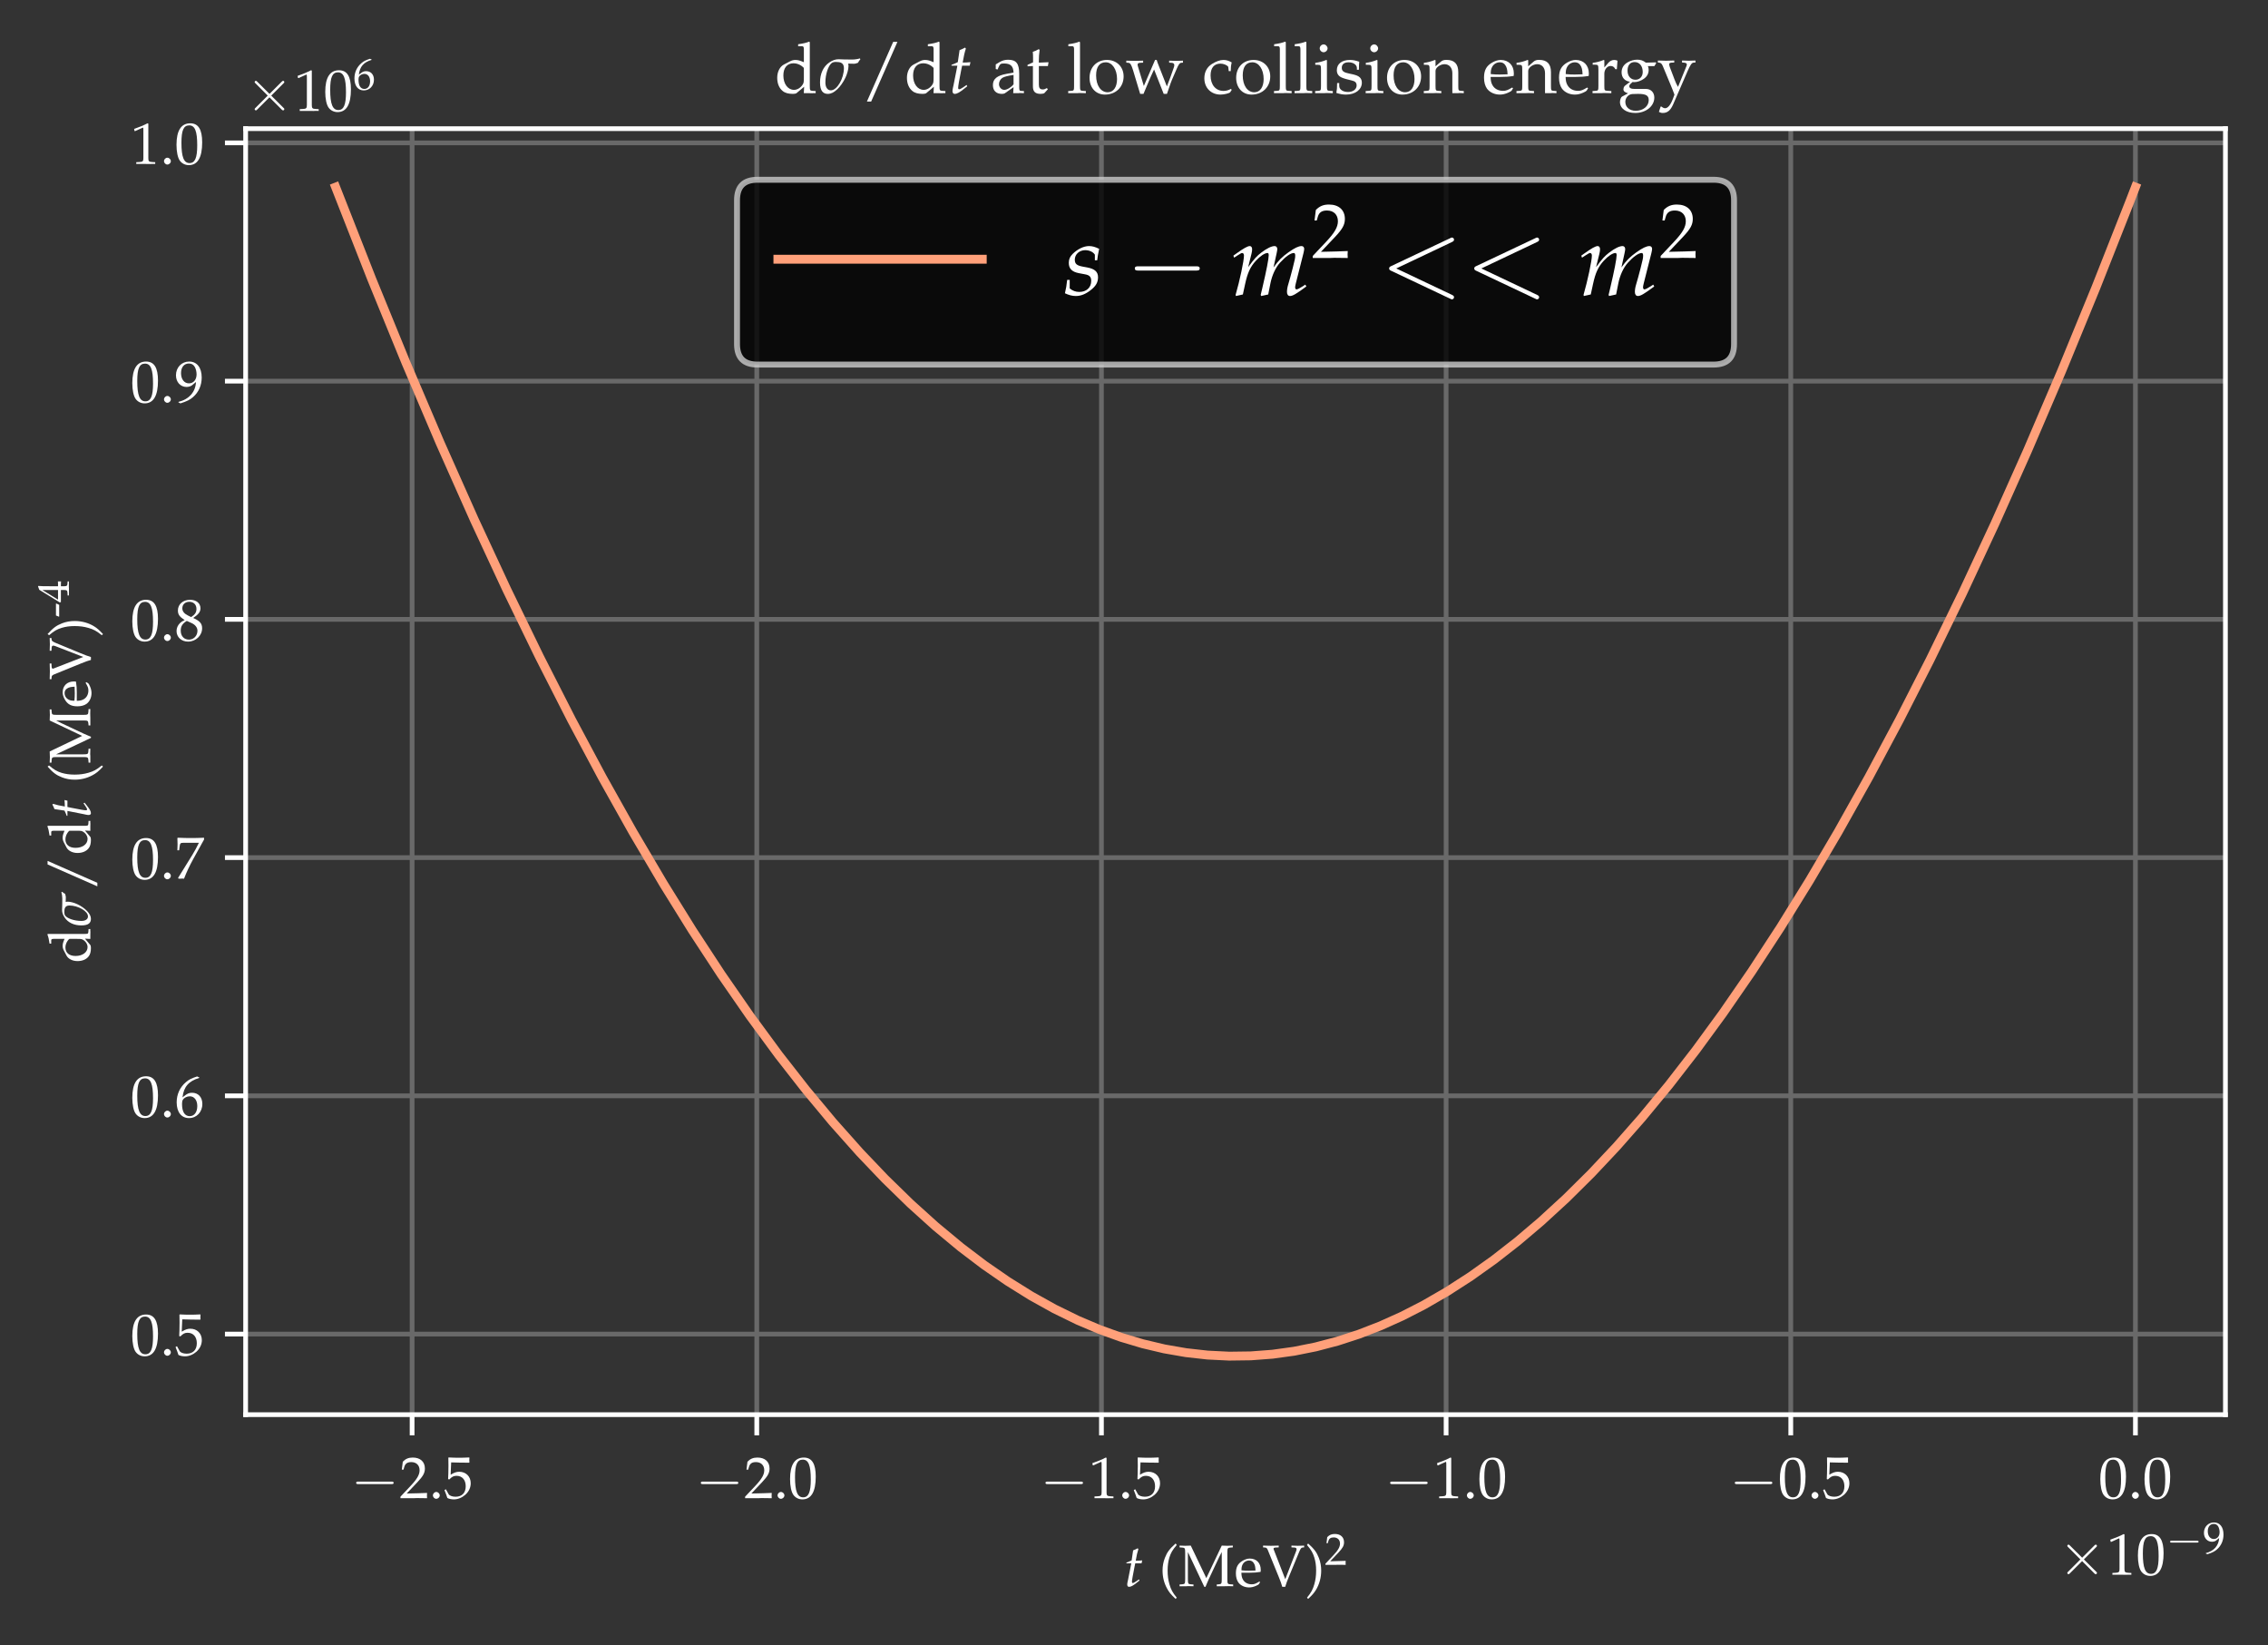 <?xml version="1.0" encoding="utf-8" standalone="no"?>
<!DOCTYPE svg PUBLIC "-//W3C//DTD SVG 1.1//EN"
  "http://www.w3.org/Graphics/SVG/1.1/DTD/svg11.dtd">
<!-- Created with matplotlib (https://matplotlib.org/) -->
<svg height="278.217pt" version="1.1" viewBox="0 0 383.539 278.217" width="383.539pt" xmlns="http://www.w3.org/2000/svg" xmlns:xlink="http://www.w3.org/1999/xlink">
 <rect x="0" y="0" width="383.539" height="278.217" fill="#333333" stroke="none"/>
 <defs>
  <style type="text/css">*{stroke-linecap:butt;stroke-linejoin:round;}</style>
 </defs>
 <g id="figure_1">
  <g id="patch_1">
   <path d="M 0 278.217 
L 383.539 278.217 
L 383.539 0 
L 0 0 
z
" style="fill:none;"/>
  </g>
  <g id="axes_1">
   <g id="patch_2">
    <path d="M 41.539 239.194 
L 376.339 239.194 
L 376.339 21.754 
L 41.539 21.754 
z
" style="fill:none;"/>
   </g>
   <g id="matplotlib.axis_1">
    <g id="xtick_1">
     <g id="line2d_1">
      <path clip-path="url(#p8b09ffa226)" d="M 69.69 239.194 
L 69.69 21.754 
" style="fill:none;stroke:#696969;stroke-linecap:square;stroke-width:0.8;"/>
     </g>
     <g id="line2d_2">
      <defs>
       <path d="M 0 0 
L 0 3.5 
" id="m3a7d10e612" style="stroke:#ffffff;stroke-width:0.8;"/>
      </defs>
      <g>
       <use style="fill:#ffffff;stroke:#ffffff;stroke-width:0.8;" x="69.69" xlink:href="#m3a7d10e612" y="239.194"/>
      </g>
     </g>
     <g id="text_1">
      <!-- $\mathdefault{−2.5}$ -->
      <g style="fill:#ffffff;" transform="translate(59.366 253.322)scale(0.1 -0.1)">
       <defs>
        <path d="M 65.906 23 
C 67.594 23 69.406 23 69.406 25 
C 69.406 27 67.594 27 65.906 27 
L 11.797 27 
C 10.094 27 8.297 27 8.297 25 
C 8.297 23 10.094 23 11.797 23 
z
" id="CMSY10-0"/>
        <path d="M 1.594 2.594 
L 1.594 0 
C 20.297 0 20.297 0 23.906 0 
C 27.5 0.297 27.5 0.297 46.797 0 
C 46.594 2.094 46.594 3.094 46.594 4.484 
C 46.594 5.781 46.594 6.781 46.797 8.969 
C 35.297 8.469 30.703 8.375 12.203 7.969 
L 30.406 27.203 
C 40.094 37.469 43.094 42.953 43.094 50.438 
C 43.094 61.891 35.297 69 22.594 69 
C 15.406 69 10.5 66.984 5.594 61.984 
L 3.906 48.438 
L 6.797 48.438 
L 8.094 53.031 
C 9.703 58.797 13.297 61.297 20 61.297 
C 28.594 61.297 34.094 55.906 34.094 47.438 
C 34.094 39.969 29.906 32.594 18.594 20.625 
z
" id="URW_Palladio_L_Roman-50"/>
        <path d="M 12.406 10.594 
C 9.406 10.594 6.703 7.797 6.703 4.797 
C 6.703 1.797 9.406 -1 12.297 -1 
C 15.5 -1 18.297 1.688 18.297 4.797 
C 18.297 7.797 15.5 10.594 12.406 10.594 
z
" id="URW_Palladio_L_Roman-46"/>
        <path d="M 12.703 60.797 
C 25.594 60.391 31.203 60.297 43.203 60.297 
L 43.703 60.797 
C 43.5 62.594 43.5 63.391 43.5 64.688 
C 43.5 66.094 43.5 66.891 43.703 68.688 
L 43.203 69.188 
C 35.703 68.797 31.203 68.688 25.797 68.688 
C 20.297 68.688 15.906 68.797 8.406 69.188 
L 7.906 68.688 
C 8 62.594 8.094 58.188 8.094 55 
C 8.094 46.5 7.797 36.875 7.5 32.438 
L 9.5 31.844 
C 14.203 36.578 16.906 38 21.797 38 
C 31.406 38 37.406 31.125 37.406 20.234 
C 37.406 9.047 31 2.5 20.094 2.5 
C 14.703 2.5 9.703 4.312 8.297 6.922 
L 3.703 15.203 
L 1.297 13.781 
C 3.594 8.031 4.797 4.812 6.203 0.391 
C 9 -1.109 13 -2 17.297 -2 
C 24 -2 31.094 0.891 36.594 5.719 
C 42.703 11.172 45.906 18.016 45.906 25.484 
C 45.906 36.875 37.797 44.891 26.406 44.891 
C 21.594 44.891 18 43.594 11.797 39.891 
z
" id="URW_Palladio_L_Roman-53"/>
       </defs>
       <use transform="scale(1.038)" xlink:href="#CMSY10-0"/>
       <use transform="translate(81.942 0)scale(0.996)" xlink:href="#URW_Palladio_L_Roman-50"/>
       <use transform="translate(131.755 0)scale(0.996)" xlink:href="#URW_Palladio_L_Roman-46"/>
       <use transform="translate(156.661 0)scale(0.996)" xlink:href="#URW_Palladio_L_Roman-53"/>
      </g>
     </g>
    </g>
    <g id="xtick_2">
     <g id="line2d_3">
      <path clip-path="url(#p8b09ffa226)" d="M 127.976 239.194 
L 127.976 21.754 
" style="fill:none;stroke:#696969;stroke-linecap:square;stroke-width:0.8;"/>
     </g>
     <g id="line2d_4">
      <g>
       <use style="fill:#ffffff;stroke:#ffffff;stroke-width:0.8;" x="127.976" xlink:href="#m3a7d10e612" y="239.194"/>
      </g>
     </g>
     <g id="text_2">
      <!-- $\mathdefault{−2.0}$ -->
      <g style="fill:#ffffff;" transform="translate(117.652 253.322)scale(0.1 -0.1)">
       <defs>
        <path d="M 26.297 69 
C 10.797 69 2.906 56.688 2.906 32.438 
C 2.906 20.719 5 10.609 8.5 5.703 
C 12 0.797 17.594 -2 23.797 -2 
C 38.906 -2 46.5 11 46.5 36.641 
C 46.5 58.578 40 69 26.297 69 
z
M 24.5 65.484 
C 34.203 65.484 38.094 55.672 38.094 31.641 
C 38.094 10.312 34.297 1.5 25.094 1.5 
C 15.406 1.5 11.297 11.609 11.297 36.047 
C 11.297 57.188 15 65.484 24.5 65.484 
z
" id="URW_Palladio_L_Roman-48"/>
       </defs>
       <use transform="scale(1.038)" xlink:href="#CMSY10-0"/>
       <use transform="translate(81.942 0)scale(0.996)" xlink:href="#URW_Palladio_L_Roman-50"/>
       <use transform="translate(131.755 0)scale(0.996)" xlink:href="#URW_Palladio_L_Roman-46"/>
       <use transform="translate(156.661 0)scale(0.996)" xlink:href="#URW_Palladio_L_Roman-48"/>
      </g>
     </g>
    </g>
    <g id="xtick_3">
     <g id="line2d_5">
      <path clip-path="url(#p8b09ffa226)" d="M 186.262 239.194 
L 186.262 21.754 
" style="fill:none;stroke:#696969;stroke-linecap:square;stroke-width:0.8;"/>
     </g>
     <g id="line2d_6">
      <g>
       <use style="fill:#ffffff;stroke:#ffffff;stroke-width:0.8;" x="186.262" xlink:href="#m3a7d10e612" y="239.194"/>
      </g>
     </g>
     <g id="text_3">
      <!-- $\mathdefault{−1.5}$ -->
      <g style="fill:#ffffff;" transform="translate(175.938 253.322)scale(0.1 -0.1)">
       <defs>
        <path d="M 6.703 55.797 
L 7.703 55.797 
L 20.594 61.594 
C 20.703 61.703 20.797 61.703 20.906 61.703 
C 21.5 61.703 21.703 60.797 21.703 58.391 
L 21.703 9.891 
C 21.703 4.688 20.594 3.594 15.203 3.297 
L 9.594 3 
L 9.594 0 
C 25 0 25 0 26.094 0 
C 27.406 0 29.594 0 33 -0.109 
C 34.203 0.094 37.703 0.094 41.797 0 
L 41.797 3 
L 36.594 3.297 
C 31.094 3.578 30.094 4.672 30.094 9.812 
L 30.094 68.484 
L 28.703 69 
C 22.203 65.609 15.094 62.641 6 59.484 
z
" id="URW_Palladio_L_Roman-49"/>
       </defs>
       <use transform="scale(1.038)" xlink:href="#CMSY10-0"/>
       <use transform="translate(81.942 0)scale(0.996)" xlink:href="#URW_Palladio_L_Roman-49"/>
       <use transform="translate(131.755 0)scale(0.996)" xlink:href="#URW_Palladio_L_Roman-46"/>
       <use transform="translate(156.661 0)scale(0.996)" xlink:href="#URW_Palladio_L_Roman-53"/>
      </g>
     </g>
    </g>
    <g id="xtick_4">
     <g id="line2d_7">
      <path clip-path="url(#p8b09ffa226)" d="M 244.548 239.194 
L 244.548 21.754 
" style="fill:none;stroke:#696969;stroke-linecap:square;stroke-width:0.8;"/>
     </g>
     <g id="line2d_8">
      <g>
       <use style="fill:#ffffff;stroke:#ffffff;stroke-width:0.8;" x="244.548" xlink:href="#m3a7d10e612" y="239.194"/>
      </g>
     </g>
     <g id="text_4">
      <!-- $\mathdefault{−1.0}$ -->
      <g style="fill:#ffffff;" transform="translate(234.225 253.322)scale(0.1 -0.1)">
       <use transform="scale(1.038)" xlink:href="#CMSY10-0"/>
       <use transform="translate(81.942 0)scale(0.996)" xlink:href="#URW_Palladio_L_Roman-49"/>
       <use transform="translate(131.755 0)scale(0.996)" xlink:href="#URW_Palladio_L_Roman-46"/>
       <use transform="translate(156.661 0)scale(0.996)" xlink:href="#URW_Palladio_L_Roman-48"/>
      </g>
     </g>
    </g>
    <g id="xtick_5">
     <g id="line2d_9">
      <path clip-path="url(#p8b09ffa226)" d="M 302.835 239.194 
L 302.835 21.754 
" style="fill:none;stroke:#696969;stroke-linecap:square;stroke-width:0.8;"/>
     </g>
     <g id="line2d_10">
      <g>
       <use style="fill:#ffffff;stroke:#ffffff;stroke-width:0.8;" x="302.835" xlink:href="#m3a7d10e612" y="239.194"/>
      </g>
     </g>
     <g id="text_5">
      <!-- $\mathdefault{−0.5}$ -->
      <g style="fill:#ffffff;" transform="translate(292.511 253.322)scale(0.1 -0.1)">
       <use transform="scale(1.038)" xlink:href="#CMSY10-0"/>
       <use transform="translate(81.942 0)scale(0.996)" xlink:href="#URW_Palladio_L_Roman-48"/>
       <use transform="translate(131.755 0)scale(0.996)" xlink:href="#URW_Palladio_L_Roman-46"/>
       <use transform="translate(156.661 0)scale(0.996)" xlink:href="#URW_Palladio_L_Roman-53"/>
      </g>
     </g>
    </g>
    <g id="xtick_6">
     <g id="line2d_11">
      <path clip-path="url(#p8b09ffa226)" d="M 361.121 239.194 
L 361.121 21.754 
" style="fill:none;stroke:#696969;stroke-linecap:square;stroke-width:0.8;"/>
     </g>
     <g id="line2d_12">
      <g>
       <use style="fill:#ffffff;stroke:#ffffff;stroke-width:0.8;" x="361.121" xlink:href="#m3a7d10e612" y="239.194"/>
      </g>
     </g>
     <g id="text_6">
      <!-- $\mathdefault{0.0}$ -->
      <g style="fill:#ffffff;" transform="translate(354.894 253.322)scale(0.1 -0.1)">
       <use transform="scale(0.996)" xlink:href="#URW_Palladio_L_Roman-48"/>
       <use transform="translate(49.813 0)scale(0.996)" xlink:href="#URW_Palladio_L_Roman-46"/>
       <use transform="translate(74.72 0)scale(0.996)" xlink:href="#URW_Palladio_L_Roman-48"/>
      </g>
     </g>
    </g>
    <g id="text_7">
     <!-- $t$ (MeV)\textsuperscript{2} -->
     <g style="fill:#ffffff;" transform="translate(190.068 268.208)scale(0.1 -0.1)">
      <defs>
       <path d="M 12.5 38.891 
L 6.906 10.594 
C 6.797 9.891 6.703 9.688 6.406 8.5 
C 5.797 5.688 5.594 4.188 5.594 3 
C 5.594 0.5 6.703 -1 8.594 -1 
C 12.094 -1 15.594 1 23.406 7.297 
L 24.906 8.5 
L 26.5 9.797 
L 25.5 11.594 
L 21 8.5 
C 18.094 6.5 16.094 5.5 15 5.5 
C 14.094 5.5 13.594 6.297 13.594 7.5 
C 13.594 10.094 15 18.188 17.906 32.688 
L 19.203 38.891 
L 29.906 38.891 
L 31 43.891 
C 27.203 43.5 23.797 43.297 20 43.297 
C 21.594 52.703 22.703 57.594 24.5 63 
L 23.406 64.5 
C 21.406 63.297 18.703 62.094 15.594 60.891 
L 13.094 43.891 
C 8.703 41.797 6.094 40.688 4.297 40.188 
L 4.094 38.891 
z
" id="URW_Palladio_L_Italic-116"/>
       <path d="M 30.094 -19.406 
C 22.906 -10.516 20.297 -5.703 17.703 3.297 
C 15.594 10.5 14.594 18.094 14.594 26.594 
C 14.594 34.891 15.594 42 17.5 48.5 
C 20.094 56.797 22.797 61.5 30.094 70 
L 28.203 72.594 
C 17.797 63.297 13.703 57.797 9.906 48 
C 7.297 41.297 6 34.188 6 26.594 
C 6 15.891 8.5 5.797 13.297 -3.203 
C 16.797 -9.906 20 -13.812 28.203 -21.516 
z
" id="URW_Palladio_L_Roman-40"/>
       <path d="M 73.203 12.297 
C 73.203 4.391 72.797 3.688 68.094 3.297 
L 64.703 3 
L 64.703 0 
C 69.297 -0.109 72.297 0 77.5 0 
C 83.094 0.297 86.703 0.188 92.594 0 
L 92.594 3 
L 87.797 3.297 
C 83.203 3.594 82.703 4.375 82.703 12.219 
L 82.703 56.766 
C 82.703 64.5 83.203 65.391 87.797 65.688 
L 92 65.984 
L 92 69 
C 84.406 68.688 84.406 68.688 82.703 68.688 
C 81.203 68.688 81.203 68.688 73.203 69 
L 47 13.812 
L 20.594 69 
C 12.594 68.688 12.594 68.688 11.094 68.688 
C 9.594 68.688 9.594 68.688 1.594 69 
L 1.594 65.984 
L 6 65.688 
C 10.594 65.391 11.094 64.5 11.094 56.766 
L 11.094 12.219 
C 11.094 4.484 10.594 3.594 6 3.297 
L 1.594 3 
L 1.594 0 
C 11.5 0 11.5 0 13.203 0 
C 14.703 0.297 14.703 0.297 25.203 0 
L 25.203 3 
L 20.797 3.297 
C 16.203 3.594 15.703 4.5 15.703 12.297 
L 15.703 58.094 
L 43.594 -1 
L 45.594 -1 
C 46.297 0.5 46.906 2.094 47.5 3.594 
C 49.094 7.5 50.297 10.297 51 11.688 
L 68.797 49.5 
C 70.203 52.391 71.406 54.703 73.203 58.094 
z
" id="URW_Palladio_L_Roman-77"/>
       <path d="M 43.703 6.984 
L 42.406 7.984 
C 36 4.188 33.703 3.297 29.406 3.297 
C 22.906 3.297 17.5 6.188 14.703 11.094 
C 12.797 14.391 12.094 17.188 11.906 23 
L 26.5 23 
C 33.406 23 37.703 23.297 44.594 24.391 
C 44.703 25.797 44.797 26.688 44.797 27.906 
C 44.797 39.469 37.406 47 26.203 47 
C 22.5 47 18.203 45.688 14.094 43.297 
C 5.906 38.562 2.594 32.328 2.594 21.891 
C 2.594 15.594 4.094 10.188 6.797 6.391 
C 10.797 1.094 17.5 -2 25 -2 
C 28.703 -2 32.406 -1.203 36.5 0.594 
C 39.203 1.688 41.297 3 41.703 3.594 
z
M 35.906 26.688 
C 30.703 26.5 28.297 26.391 24.703 26.391 
C 20.094 26.391 17.5 26.5 12.094 27 
C 12.094 31.719 12.5 33.938 13.797 36.547 
C 15.906 40.984 20.203 43.688 25 43.688 
C 28.297 43.688 30.906 42.391 32.703 39.672 
C 34.906 36.344 35.594 33.438 35.906 26.688 
z
" id="URW_Palladio_L_Roman-101"/>
       <path d="M 27.406 66 
L 27.406 69 
C 16.406 68.688 16.406 68.688 14.094 68.688 
C 11.797 68.688 11.797 68.688 0.797 69 
L 0.797 66 
L 4.406 65.703 
C 6.5 65.5 7.5 64.594 8.797 61.609 
L 27.594 15.469 
C 30.703 7.875 31.906 4.391 33.406 -1 
L 38.406 -1 
C 40.297 5.188 41.5 8.484 44.797 16.469 
L 62.203 58.516 
C 64.5 63.906 65.594 65.391 67.594 65.703 
L 70.594 66 
L 70.594 69 
L 59.797 68.688 
C 58 68.688 55.703 68.797 52.797 68.891 
C 52.297 68.891 50.594 68.891 49 69 
L 49 66 
L 54.203 65.703 
C 56.406 65.594 57.703 64.594 57.703 63.094 
C 57.703 62.109 57.406 60.703 56.797 59.203 
L 38.5 11.969 
L 18.797 62.609 
C 18.703 63 18.594 63.297 18.594 63.703 
C 18.594 64.906 19.797 65.594 21.797 65.703 
z
" id="URW_Palladio_L_Roman-86"/>
       <path d="M 5.094 -21.516 
C 12 -15.016 14.906 -11.703 18 -6.812 
C 24.094 2.891 27.297 14.5 27.297 26.5 
C 27.297 34.188 26 41.297 23.406 48 
C 19.594 57.703 15.5 63.203 5.094 72.594 
L 3.203 70 
C 10.5 61.391 13.203 56.703 15.703 48.5 
C 17.703 42 18.703 34.891 18.703 26.594 
C 18.703 18.094 17.703 10.5 15.594 3.297 
C 13 -5.703 10.406 -10.516 3.203 -19.406 
z
" id="URW_Palladio_L_Roman-41"/>
      </defs>
      <use transform="scale(0.996)" xlink:href="#URW_Palladio_L_Italic-116"/>
      <use transform="translate(59.327 0)scale(0.996)" xlink:href="#URW_Palladio_L_Roman-40"/>
      <use transform="translate(92.502 0)scale(0.996)" xlink:href="#URW_Palladio_L_Roman-77"/>
      <use transform="translate(186.748 0)scale(0.996)" xlink:href="#URW_Palladio_L_Roman-101"/>
      <use transform="translate(234.468 0)scale(0.996)" xlink:href="#URW_Palladio_L_Roman-86"/>
      <use transform="translate(306.398 0)scale(0.996)" xlink:href="#URW_Palladio_L_Roman-41"/>
      <use transform="translate(339.574 36.164)scale(0.757)" xlink:href="#URW_Palladio_L_Roman-50"/>
     </g>
    </g>
    <g id="text_8">
     <!-- $\times\mathdefault{10^{−9}}\mathdefault{}$ -->
     <g style="fill:#ffffff;" transform="translate(348.074 266.26)scale(0.1 -0.1)">
      <defs>
       <path d="M 38.906 27.734 
L 18.906 47.594 
C 17.703 48.797 17.5 49 16.703 49 
C 15.703 49 14.703 48.094 14.703 47 
C 14.703 46.297 14.906 46.094 16 45 
L 36 24.938 
L 16 4.891 
C 14.906 3.797 14.703 3.594 14.703 2.891 
C 14.703 1.797 15.703 0.891 16.703 0.891 
C 17.5 0.891 17.703 1.094 18.906 2.297 
L 38.797 22.156 
L 59.5 1.484 
C 59.703 1.391 60.406 0.891 61 0.891 
C 62.203 0.891 63 1.797 63 2.891 
C 63 3.094 63 3.484 62.703 3.984 
C 62.594 4.188 46.703 19.859 41.703 24.938 
L 60 43.203 
C 60.5 43.797 62 45.094 62.5 45.703 
C 62.594 45.891 63 46.297 63 47 
C 63 48.094 62.203 49 61 49 
C 60.203 49 59.797 48.594 58.703 47.5 
z
" id="CMSY10-2"/>
       <path d="M 9.594 -2 
C 20.703 1.609 25.5 3.938 30.906 8.594 
C 40.594 16.984 45.703 28.594 45.703 41.938 
C 45.703 58.734 37.594 69 24.406 69 
C 11.594 69 2 59.031 2 45.703 
C 2 34.281 9.5 25.891 19.906 25.891 
C 23.297 25.891 27.203 26.984 29 28.484 
L 36 34.281 
C 35.203 17.391 24.297 4.953 6.203 0.5 
L 6.203 -0.312 
z
M 24 65.688 
C 28.5 65.688 31.797 63.797 34 59.828 
C 35.797 56.641 37 51.781 37 47.297 
C 37 38.156 31.703 32 24 32 
C 16 32 10.594 39.047 10.594 49.391 
C 10.594 59.422 15.797 65.688 24 65.688 
z
" id="URW_Palladio_L_Roman-57"/>
      </defs>
      <use transform="scale(1.038)" xlink:href="#CMSY10-2"/>
      <use transform="translate(81.942 0)scale(0.996)" xlink:href="#URW_Palladio_L_Roman-49"/>
      <use transform="translate(131.755 0)scale(0.996)" xlink:href="#URW_Palladio_L_Roman-48"/>
      <use transform="translate(182.515 36.164)scale(0.789)" xlink:href="#CMSY10-0"/>
      <use transform="translate(244.79 36.164)scale(0.757)" xlink:href="#URW_Palladio_L_Roman-57"/>
     </g>
    </g>
   </g>
   <g id="matplotlib.axis_2">
    <g id="ytick_1">
     <g id="line2d_13">
      <path clip-path="url(#p8b09ffa226)" d="M 41.539 225.571 
L 376.339 225.571 
" style="fill:none;stroke:#696969;stroke-linecap:square;stroke-width:0.8;"/>
     </g>
     <g id="line2d_14">
      <defs>
       <path d="M 0 0 
L -3.5 0 
" id="m0ca535afe4" style="stroke:#ffffff;stroke-width:0.8;"/>
      </defs>
      <g>
       <use style="fill:#ffffff;stroke:#ffffff;stroke-width:0.8;" x="41.539" xlink:href="#m0ca535afe4" y="225.571"/>
      </g>
     </g>
     <g id="text_9">
      <!-- $\mathdefault{0.5}$ -->
      <g style="fill:#ffffff;" transform="translate(22.086 229.135)scale(0.1 -0.1)">
       <use transform="scale(0.996)" xlink:href="#URW_Palladio_L_Roman-48"/>
       <use transform="translate(49.813 0)scale(0.996)" xlink:href="#URW_Palladio_L_Roman-46"/>
       <use transform="translate(74.72 0)scale(0.996)" xlink:href="#URW_Palladio_L_Roman-53"/>
      </g>
     </g>
    </g>
    <g id="ytick_2">
     <g id="line2d_15">
      <path clip-path="url(#p8b09ffa226)" d="M 41.539 185.288 
L 376.339 185.288 
" style="fill:none;stroke:#696969;stroke-linecap:square;stroke-width:0.8;"/>
     </g>
     <g id="line2d_16">
      <g>
       <use style="fill:#ffffff;stroke:#ffffff;stroke-width:0.8;" x="41.539" xlink:href="#m0ca535afe4" y="185.288"/>
      </g>
     </g>
     <g id="text_10">
      <!-- $\mathdefault{0.6}$ -->
      <g style="fill:#ffffff;" transform="translate(22.086 188.852)scale(0.1 -0.1)">
       <defs>
        <path d="M 41.594 66.984 
L 37.906 68.688 
C 28.297 65.516 24.203 63.531 19.094 59.188 
C 8.797 50.578 3.203 38.484 3.203 24.766 
C 3.203 8.219 11.203 -2 24.094 -2 
C 37.094 -2 46.797 8.312 46.797 21.953 
C 46.797 33.484 39.906 41 29.297 41 
C 24.297 41 21.297 39.688 15.406 34.984 
C 14.297 34.094 14.203 33.984 13.094 33.188 
C 15.203 51.172 23.594 60.859 41.594 66.203 
z
M 25.5 34.984 
C 33.094 34.984 38.203 28.375 38.203 18.438 
C 38.203 8.016 33.094 1.297 25.406 1.297 
C 16.906 1.297 12.297 8.609 12.297 22.047 
C 12.297 25.562 12.703 27.469 13.797 29.172 
C 16 32.578 20.703 34.984 25.5 34.984 
z
" id="URW_Palladio_L_Roman-54"/>
       </defs>
       <use transform="scale(0.996)" xlink:href="#URW_Palladio_L_Roman-48"/>
       <use transform="translate(49.813 0)scale(0.996)" xlink:href="#URW_Palladio_L_Roman-46"/>
       <use transform="translate(74.72 0)scale(0.996)" xlink:href="#URW_Palladio_L_Roman-54"/>
      </g>
     </g>
    </g>
    <g id="ytick_3">
     <g id="line2d_17">
      <path clip-path="url(#p8b09ffa226)" d="M 41.539 145.006 
L 376.339 145.006 
" style="fill:none;stroke:#696969;stroke-linecap:square;stroke-width:0.8;"/>
     </g>
     <g id="line2d_18">
      <g>
       <use style="fill:#ffffff;stroke:#ffffff;stroke-width:0.8;" x="41.539" xlink:href="#m0ca535afe4" y="145.006"/>
      </g>
     </g>
     <g id="text_11">
      <!-- $\mathdefault{0.7}$ -->
      <g style="fill:#ffffff;" transform="translate(22.086 148.57)scale(0.1 -0.1)">
       <defs>
        <path d="M 5.594 1.297 
L 6.5 0 
C 10.406 0 10.406 0 11.094 0 
C 11.797 0.297 11.797 0.297 15.703 0 
C 19.906 10.938 24.797 21.391 31.406 33.453 
L 49.703 66.484 
L 49.703 69.5 
C 38.906 69.094 35.406 69 27.297 69 
C 20 69 15.094 69.094 5.406 69.5 
L 4.406 69 
C 4.703 59.484 4.703 59.484 4.703 58.484 
C 4.703 57.375 4.703 57.375 4.406 48.234 
L 7.406 48.234 
L 8.094 53.859 
C 8.906 60.094 9.594 60.891 14.203 60.891 
L 40.906 60.891 
C 36.906 52.656 33.797 46.812 30 40.688 
z
" id="URW_Palladio_L_Roman-55"/>
       </defs>
       <use transform="scale(0.996)" xlink:href="#URW_Palladio_L_Roman-48"/>
       <use transform="translate(49.813 0)scale(0.996)" xlink:href="#URW_Palladio_L_Roman-46"/>
       <use transform="translate(74.72 0)scale(0.996)" xlink:href="#URW_Palladio_L_Roman-55"/>
      </g>
     </g>
    </g>
    <g id="ytick_4">
     <g id="line2d_19">
      <path clip-path="url(#p8b09ffa226)" d="M 41.539 104.723 
L 376.339 104.723 
" style="fill:none;stroke:#696969;stroke-linecap:square;stroke-width:0.8;"/>
     </g>
     <g id="line2d_20">
      <g>
       <use style="fill:#ffffff;stroke:#ffffff;stroke-width:0.8;" x="41.539" xlink:href="#m0ca535afe4" y="104.723"/>
      </g>
     </g>
     <g id="text_12">
      <!-- $\mathdefault{0.8}$ -->
      <g style="fill:#ffffff;" transform="translate(22.086 108.287)scale(0.1 -0.1)">
       <defs>
        <path d="M 16.797 34.547 
C 12.703 32.641 11 31.547 8.797 29.438 
C 5 25.625 3 21.125 3 15.922 
C 3 5.594 11.297 -2 22.594 -2 
C 35.594 -2 46.406 8.203 46.406 20.625 
C 46.406 28.641 42.703 32.938 31.297 38.156 
C 40.406 44.359 43.594 48.562 43.594 54.578 
C 43.594 63.188 36.5 69 25.906 69 
C 14 69 5.297 61.391 5.297 50.875 
C 5.297 44.062 8 40.25 16.797 34.547 
z
M 28.406 29.531 
C 34.703 26.734 38.5 21.828 38.5 16.422 
C 38.5 8 32.203 1.391 24.094 1.391 
C 15.594 1.391 10.094 7.406 10.094 16.719 
C 10.094 24.031 13 28.641 20.406 33.141 
z
M 22.297 42.359 
C 16 45.469 12.797 49.469 12.797 54.469 
C 12.797 61.094 17.594 65.594 24.703 65.594 
C 32 65.594 36.797 60.781 36.797 53.469 
C 36.797 47.766 34.297 43.859 27.797 39.656 
z
" id="URW_Palladio_L_Roman-56"/>
       </defs>
       <use transform="scale(0.996)" xlink:href="#URW_Palladio_L_Roman-48"/>
       <use transform="translate(49.813 0)scale(0.996)" xlink:href="#URW_Palladio_L_Roman-46"/>
       <use transform="translate(74.72 0)scale(0.996)" xlink:href="#URW_Palladio_L_Roman-56"/>
      </g>
     </g>
    </g>
    <g id="ytick_5">
     <g id="line2d_21">
      <path clip-path="url(#p8b09ffa226)" d="M 41.539 64.441 
L 376.339 64.441 
" style="fill:none;stroke:#696969;stroke-linecap:square;stroke-width:0.8;"/>
     </g>
     <g id="line2d_22">
      <g>
       <use style="fill:#ffffff;stroke:#ffffff;stroke-width:0.8;" x="41.539" xlink:href="#m0ca535afe4" y="64.441"/>
      </g>
     </g>
     <g id="text_13">
      <!-- $\mathdefault{0.9}$ -->
      <g style="fill:#ffffff;" transform="translate(22.086 68.005)scale(0.1 -0.1)">
       <use transform="scale(0.996)" xlink:href="#URW_Palladio_L_Roman-48"/>
       <use transform="translate(49.813 0)scale(0.996)" xlink:href="#URW_Palladio_L_Roman-46"/>
       <use transform="translate(74.72 0)scale(0.996)" xlink:href="#URW_Palladio_L_Roman-57"/>
      </g>
     </g>
    </g>
    <g id="ytick_6">
     <g id="line2d_23">
      <path clip-path="url(#p8b09ffa226)" d="M 41.539 24.158 
L 376.339 24.158 
" style="fill:none;stroke:#696969;stroke-linecap:square;stroke-width:0.8;"/>
     </g>
     <g id="line2d_24">
      <g>
       <use style="fill:#ffffff;stroke:#ffffff;stroke-width:0.8;" x="41.539" xlink:href="#m0ca535afe4" y="24.158"/>
      </g>
     </g>
     <g id="text_14">
      <!-- $\mathdefault{1.0}$ -->
      <g style="fill:#ffffff;" transform="translate(22.086 27.722)scale(0.1 -0.1)">
       <use transform="scale(0.996)" xlink:href="#URW_Palladio_L_Roman-49"/>
       <use transform="translate(49.813 0)scale(0.996)" xlink:href="#URW_Palladio_L_Roman-46"/>
       <use transform="translate(74.72 0)scale(0.996)" xlink:href="#URW_Palladio_L_Roman-48"/>
      </g>
     </g>
    </g>
    <g id="text_15">
     <!-- $\mathrm{d}\sigma/\mathrm{d}t$ (MeV)\textsuperscript{-4} -->
     <g style="fill:#ffffff;" transform="translate(15.276 162.853)rotate(-90)scale(0.1 -0.1)">
      <defs>
       <path d="M 41.203 43.797 
C 35.594 46.188 32.797 47 29.297 47 
C 26.594 47 24.203 46.391 21.703 45.094 
L 12.906 40.5 
C 7.203 37.5 3.5 30.219 3.5 21.75 
C 3.5 13.766 6.203 7.188 11.094 3.188 
C 14.5 0.297 19.203 -1 25.703 -1 
C 27.703 -1 30 -0.609 30.5 -0.203 
L 41.594 9.078 
L 41.094 0 
C 46 -0.109 47.594 0 48.797 0 
C 49.594 0 51 0 53.094 -0.109 
C 53.797 0.094 55.797 0.094 57.906 0 
L 57.906 3 
L 53.297 3.297 
C 49.906 3.5 49.594 4.188 49.594 10.5 
L 49.594 72.094 
L 48.703 72.891 
C 44.297 71.203 41 70.391 33.094 69.203 
L 33.094 66.391 
L 38.703 66.391 
C 40.5 66.391 41.203 65.297 41.203 62.297 
z
M 41.203 22.25 
C 41.203 15.766 41 14.766 39.703 12.469 
C 36.906 7.781 32 4.688 27.297 4.688 
C 18.5 4.688 12.203 13.172 12.203 25.031 
C 12.203 35.906 17.594 42.297 26.594 42.297 
C 30.406 42.297 34.406 41 37.906 38.594 
C 40 37.203 41.203 35.906 41.203 35.109 
z
" id="URW_Palladio_L_Roman-100"/>
       <path d="M 58.094 49.188 
C 55.406 48.297 50.797 47.594 47.5 47.594 
C 44.594 47.594 39.594 47.594 36.906 47.688 
C 33.797 47.797 30.297 48 27.906 48 
C 23.5 48 19.297 46.484 14.906 43.5 
C 6.406 37.734 1.703 27.609 1.703 15.203 
C 1.703 2.797 6.297 -1 12.797 -1 
C 17.203 -1 21.297 1 26.094 5.484 
C 30.406 9.547 34.797 15.797 37.703 22.062 
C 40.203 27.312 42 34.062 42 38.234 
C 42 39.531 41.797 40.719 41.5 41.812 
C 44.797 41.609 47.594 41.609 49.797 41.609 
C 51.594 41.609 53.797 42.406 55.406 43 
C 56.5 45.094 56.906 45.594 58.797 48 
z
M 24 44.188 
C 30.094 44.188 35.5 43.203 35.5 35.453 
C 35.5 20.672 25.797 4 17 4 
C 12.094 4 9.297 8.562 9.297 15.109 
C 9.297 26.922 13.297 38.641 18.094 42.5 
C 19.406 43.594 21.594 44.188 24 44.188 
z
" id="Pazo_Math_Italic-115"/>
       <path d="M 51.906 72.594 
L 45.906 72.594 
L 8.703 -11.906 
L 14.703 -11.906 
z
" id="URW_Palladio_L_Roman-47"/>
       <path d="M 28.203 21.797 
L 31.203 28.484 
L 30.703 29 
L 4.406 29 
L 1.703 22.297 
L 2.203 21.797 
z
" id="URW_Palladio_L_Roman-45"/>
       <path d="M 28 18 
L 28 10.688 
C 28 4.844 26.906 3.484 22 3.281 
L 15.797 3 
L 15.797 0 
C 29.094 0 29.094 0 31.5 0 
C 33.906 0.297 33.906 0.297 47.203 0 
L 47.203 3 
L 42.406 3.281 
C 37.5 3.578 36.406 4.844 36.406 10.688 
L 36.406 18 
C 42.297 18 44.406 17.891 47.203 17.609 
L 47.203 24.688 
C 42.5 24.297 40.594 24.297 39.094 24.391 
L 38.797 24.391 
L 36.406 24.391 
L 36.406 38.203 
C 36.406 55.875 36.594 64.406 37.094 68.484 
L 35.906 69 
L 28.5 66.297 
L 0.203 20.297 
L 1.297 18 
z
M 28 24.391 
L 6.5 24.391 
L 28 59.344 
z
" id="URW_Palladio_L_Roman-52"/>
      </defs>
      <use transform="scale(0.996)" xlink:href="#URW_Palladio_L_Roman-100"/>
      <use transform="translate(62.117 0)scale(0.996)" xlink:href="#Pazo_Math_Italic-115"/>
      <use transform="translate(121.195 0)scale(0.996)" xlink:href="#URW_Palladio_L_Roman-47"/>
      <use transform="translate(182.814 0)scale(0.996)" xlink:href="#URW_Palladio_L_Roman-100"/>
      <use transform="translate(244.931 0)scale(0.996)" xlink:href="#URW_Palladio_L_Italic-116"/>
      <use transform="translate(304.258 0)scale(0.996)" xlink:href="#URW_Palladio_L_Roman-40"/>
      <use transform="translate(337.433 0)scale(0.996)" xlink:href="#URW_Palladio_L_Roman-77"/>
      <use transform="translate(431.679 0)scale(0.996)" xlink:href="#URW_Palladio_L_Roman-101"/>
      <use transform="translate(479.399 0)scale(0.996)" xlink:href="#URW_Palladio_L_Roman-86"/>
      <use transform="translate(551.329 0)scale(0.996)" xlink:href="#URW_Palladio_L_Roman-41"/>
      <use transform="translate(584.505 36.164)scale(0.757)" xlink:href="#URW_Palladio_L_Roman-45"/>
      <use transform="translate(609.718 36.164)scale(0.757)" xlink:href="#URW_Palladio_L_Roman-52"/>
     </g>
    </g>
    <g id="text_16">
     <!-- $\times\mathdefault{10^{6}}\mathdefault{}$ -->
     <g style="fill:#ffffff;" transform="translate(41.539 18.754)scale(0.1 -0.1)">
      <use transform="scale(1.038)" xlink:href="#CMSY10-2"/>
      <use transform="translate(81.942 0)scale(0.996)" xlink:href="#URW_Palladio_L_Roman-49"/>
      <use transform="translate(131.755 0)scale(0.996)" xlink:href="#URW_Palladio_L_Roman-48"/>
      <use transform="translate(181.568 36.164)scale(0.757)" xlink:href="#URW_Palladio_L_Roman-54"/>
     </g>
    </g>
   </g>
   <g id="line2d_25">
    <path clip-path="url(#p8b09ffa226)" d="M 56.757 31.638 
L 62.851 47.152 
L 68.639 61.303 
L 74.428 74.882 
L 80.217 87.889 
L 85.701 99.684 
L 91.185 110.965 
L 96.669 121.732 
L 101.848 131.43 
L 107.028 140.67 
L 112.207 149.452 
L 117.082 157.298 
L 121.956 164.739 
L 126.831 171.775 
L 131.706 178.404 
L 136.276 184.251 
L 140.846 189.742 
L 145.416 194.875 
L 149.681 199.345 
L 153.947 203.504 
L 158.212 207.353 
L 162.477 210.891 
L 166.438 213.898 
L 170.399 216.637 
L 174.359 219.108 
L 178.32 221.312 
L 182.281 223.248 
L 185.937 224.797 
L 189.593 226.118 
L 193.249 227.211 
L 196.905 228.076 
L 200.561 228.712 
L 204.217 229.121 
L 207.873 229.301 
L 211.529 229.253 
L 215.185 228.977 
L 218.841 228.472 
L 222.497 227.74 
L 226.153 226.779 
L 229.809 225.59 
L 233.465 224.173 
L 237.121 222.528 
L 240.777 220.655 
L 244.738 218.368 
L 248.698 215.813 
L 252.659 212.99 
L 256.62 209.9 
L 260.58 206.542 
L 264.846 202.626 
L 269.111 198.4 
L 273.377 193.863 
L 277.642 189.016 
L 282.212 183.478 
L 286.782 177.583 
L 291.352 171.332 
L 296.227 164.271 
L 301.101 156.805 
L 305.976 148.933 
L 310.851 140.655 
L 316.03 131.416 
L 321.209 121.719 
L 326.389 111.564 
L 331.873 100.313 
L 337.357 88.548 
L 342.841 76.27 
L 348.63 62.754 
L 354.418 48.665 
L 360.207 34.005 
L 361.121 31.638 
L 361.121 31.638 
" style="fill:none;stroke:#ffa07a;stroke-linecap:square;stroke-width:1.5;"/>
   </g>
   <g id="patch_3">
    <path d="M 41.539 239.194 
L 41.539 21.754 
" style="fill:none;stroke:#ffffff;stroke-linecap:square;stroke-linejoin:miter;stroke-width:0.8;"/>
   </g>
   <g id="patch_4">
    <path d="M 376.339 239.194 
L 376.339 21.754 
" style="fill:none;stroke:#ffffff;stroke-linecap:square;stroke-linejoin:miter;stroke-width:0.8;"/>
   </g>
   <g id="patch_5">
    <path d="M 41.539 239.194 
L 376.339 239.194 
" style="fill:none;stroke:#ffffff;stroke-linecap:square;stroke-linejoin:miter;stroke-width:0.8;"/>
   </g>
   <g id="patch_6">
    <path d="M 41.539 21.754 
L 376.339 21.754 
" style="fill:none;stroke:#ffffff;stroke-linecap:square;stroke-linejoin:miter;stroke-width:0.8;"/>
   </g>
   <g id="text_17">
    <!-- $\mathrm{d}\sigma/\mathrm{d}t$ at low collision energy -->
    <g style="fill:#ffffff;" transform="translate(131.016 15.754)scale(0.12 -0.12)">
     <defs>
      <path d="M 32.406 8.5 
L 31.906 0 
C 38.406 0 38.406 0 39.703 0 
C 40.203 0.297 42.703 0.188 47.094 0 
L 47.094 3 
L 43.203 3.188 
C 40.797 3.297 40.406 4.094 40.406 9 
L 40.406 27.359 
C 40.406 42 36.203 47.297 24.594 47.297 
C 20.297 47.297 16.297 46.188 12.5 43.891 
L 7.203 40.688 
L 7.203 34.172 
L 9.797 33.469 
L 11.094 36.578 
C 13.203 41.281 14.203 42 18.797 42 
C 28.203 42 32.094 38.281 32.406 29.156 
L 22.5 27.359 
C 8.906 24.844 3.203 20.141 3.203 11.406 
C 3.203 3.5 7.906 -1 15.797 -1 
C 17.594 -1 19.297 -0.703 20 -0.203 
z
M 32.406 12.594 
C 29.5 8.5 23.203 4.688 19.297 4.688 
C 15.297 4.688 11.797 8.391 11.797 12.688 
C 11.797 16.391 13.797 19.891 16.797 21.797 
C 19.297 23.297 24.797 24.688 32.406 25.797 
z
" id="URW_Palladio_L_Roman-97"/>
      <path d="M 9.797 38.391 
L 9.797 9.594 
C 9.797 2.188 13.094 -1 20.797 -1 
C 23.094 -1 25.5 -0.5 26.094 0.188 
L 30.906 5.5 
L 29.594 7.188 
C 27.094 5.797 25.594 5.297 23.703 5.297 
C 19.797 5.297 18.203 7.297 18.203 12.188 
L 18.203 38.391 
L 31 38.391 
L 31.906 43.797 
L 18.203 43.188 
L 18.203 47 
C 18.203 51.203 18.5 54.797 19.297 61.203 
L 18.094 62.297 
C 15.703 60.797 12.703 59.5 9.594 58.5 
C 9.906 55.5 10 53.594 10 50.594 
L 10 43.594 
L 2.203 40.094 
L 2.203 38 
z
" id="URW_Palladio_L_Roman-116"/>
      <path d="M 2.297 66.391 
L 7.906 66.391 
C 9.703 66.391 10.406 65.297 10.406 62.297 
L 10.406 10.5 
C 10.406 4.188 10.094 3.5 6.703 3.297 
L 2.094 3 
L 2.094 0 
C 12.094 0 12.094 0 14.594 0 
C 17.094 0.297 17.094 0.297 27.094 0 
L 27.094 3 
L 22.5 3.297 
C 19.094 3.5 18.797 4.188 18.797 10.5 
L 18.797 72.094 
L 17.906 72.891 
C 13.5 71.203 10.203 70.391 2.297 69.203 
z
" id="URW_Palladio_L_Roman-108"/>
      <path d="M 27.906 47 
C 13.297 47 3.203 36.672 3.203 21.734 
C 3.203 7.609 12.094 -2 25 -2 
C 40.406 -2 51.406 8.703 51.406 23.75 
C 51.406 37.281 41.594 47 27.906 47 
z
M 26.094 43.688 
C 35.297 43.688 42.094 33.672 42.094 20.031 
C 42.094 8.516 37 1.297 28.906 1.297 
C 19.094 1.297 12.5 10.922 12.5 25.141 
C 12.5 37.172 17.297 43.688 26.094 43.688 
z
" id="URW_Palladio_L_Roman-111"/>
      <path d="M 41.297 47 
C 33.094 27.734 31.594 24.312 25.406 10.172 
L 17 38.031 
C 16.703 38.938 16.594 39.75 16.594 40.547 
C 16.594 42.062 17.906 42.875 20.406 42.969 
L 24.406 43.172 
L 24.406 45.984 
C 14.5 45.688 14.5 45.688 12.5 45.688 
C 10.5 45.688 10.5 45.688 0.594 45.984 
L 0.594 43.172 
L 3.406 42.969 
C 6.203 42.781 7.5 40.75 10 32.891 
L 20.203 -1 
L 24.906 -1 
L 34.703 22.188 
C 35.203 23.391 36.297 25.812 37.906 29.25 
L 39.906 33.484 
L 53.5 -1 
L 58.094 -1 
C 58.797 1.094 59.594 3.422 60.406 5.641 
C 62.406 11.594 64.594 17.844 65 18.453 
L 71.797 34.203 
C 74.797 40.953 76 42.672 78.203 42.969 
L 80.797 43.172 
L 80.797 45.984 
C 72.594 45.688 72.594 45.688 71 45.688 
C 69.406 45.688 69.406 45.688 61.203 45.984 
L 61.203 43.172 
L 64.594 42.969 
C 67.094 42.875 68.5 41.656 68.5 39.844 
C 68.5 38.734 68.297 37.531 67.797 36.219 
L 62.797 22.078 
C 62 19.859 61.203 17.844 58 9.578 
L 46.5 38.844 
C 45.094 42.266 44.406 44.281 43.594 47 
z
" id="URW_Palladio_L_Roman-119"/>
      <path d="M 39.906 31.172 
C 39.906 35.781 40.406 39.891 41.297 43.484 
C 37.297 45.891 33.797 47 29.703 47 
C 24.906 47 19.297 45.094 13.297 41.297 
C 6.297 36.875 2.594 29.859 2.594 21.047 
C 2.594 7.5 12.094 -2 25.5 -2 
C 30.703 -2 38.203 -0.109 39.203 1.391 
L 41.297 4.594 
L 40.297 6.094 
C 36.594 4.094 33.406 3.188 29.797 3.188 
C 18.703 3.188 11.406 11.812 11.406 25.047 
C 11.406 35.781 16.406 41.797 25.406 41.797 
C 29.797 41.797 34.594 39.797 36.406 37.281 
L 37.094 31.172 
z
" id="URW_Palladio_L_Roman-99"/>
      <path d="M 18.797 46.594 
L 17.906 47 
C 12.797 44.891 7.594 43.5 2.297 42.906 
L 2.297 40.125 
L 6 40.125 
C 10 40.125 10.406 39.422 10.406 32.859 
L 10.406 10.453 
C 10.406 4.188 10.094 3.484 6.703 3.297 
L 2.094 3 
L 2.094 0 
C 12.094 0 12.094 0 14.594 0 
C 17.094 0.297 17.094 0.297 27.094 0 
L 27.094 3 
L 22.5 3.297 
C 19.094 3.5 18.797 4.188 18.797 10.484 
z
M 14.203 69 
C 11.203 69 8.594 66.391 8.594 63.391 
C 8.594 60.484 11.203 57.891 14.094 57.891 
C 17 57.891 19.703 60.484 19.703 63.391 
C 19.703 66.188 17 69 14.203 69 
z
" id="URW_Palladio_L_Roman-105"/>
      <path d="M 4.094 14.328 
C 4.094 7.406 3.797 4.406 3 0.391 
C 8.203 -1.312 12.094 -2 16.703 -2 
C 29.797 -2 39.094 5 39.094 14.828 
C 39.094 17.938 38.203 20.234 36.297 22.234 
C 33.703 24.75 30.406 25.953 21.594 27.656 
C 13.406 29.25 10.703 31.266 10.703 35.875 
C 10.703 40.891 14.203 43.688 20.297 43.688 
C 27 43.688 32.094 40.188 32.094 35.469 
L 32.094 33.172 
L 34.906 33.172 
C 35 38.984 35.094 41.391 35.406 44.484 
C 30.094 46.297 26.5 47 22.406 47 
C 10.797 47 3.703 41.484 3.703 32.469 
C 3.703 27.656 5.906 24.25 10.5 22.141 
C 13.203 20.938 18.5 19.328 25.297 17.828 
C 29.797 16.828 31.703 14.719 31.703 10.906 
C 31.703 5.5 26.703 1.688 19.594 1.688 
C 12.297 1.688 7.094 5.203 7.094 10.219 
L 7.094 14.328 
z
" id="URW_Palladio_L_Roman-115"/>
      <path d="M 41 0 
C 47.094 0 47.203 0 48.906 0 
C 50.297 0.297 50.297 0.297 57.203 0 
L 57.203 3 
L 53.094 3.297 
C 49.703 3.484 49.406 4.094 49.406 10.469 
L 49.406 29.719 
C 49.406 41.391 43.906 47.094 32.703 47.094 
C 29 47.094 26.906 46.391 24.797 44.594 
L 17.203 38 
L 17.203 46.688 
L 16.297 47 
C 11.203 44.891 6 43.5 0.703 42.906 
L 0.703 40.125 
L 4.406 40.125 
C 8.406 40.125 8.797 39.422 8.797 32.859 
L 8.797 10.453 
C 8.797 4.188 8.5 3.484 5.094 3.297 
L 0.594 3 
L 0.594 0 
C 7.406 -0.109 10.094 0 13 0 
C 15.906 0.297 18.594 0.188 25.406 0 
L 25.406 3 
L 20.906 3.297 
C 17.5 3.484 17.203 4.188 17.203 10.469 
L 17.203 31.609 
C 17.203 36.109 23.797 41 29.906 41 
C 36.594 41 41 36 41 28.328 
z
" id="URW_Palladio_L_Roman-110"/>
      <path d="M 2.297 40.297 
L 6 40.297 
C 10 40.297 10.406 39.594 10.406 33 
L 10.406 10.5 
C 10.406 4.188 10.094 3.5 6.703 3.297 
L 2.094 3 
L 2.094 0 
C 9.297 -0.109 11.906 0 14.406 0 
C 16.406 0.297 16.406 0.297 28.703 0 
L 28.703 3 
L 23.5 3.297 
C 19 3.594 18.797 3.891 18.797 10.453 
L 18.797 27.547 
C 18.797 33.516 22.797 38.484 27.703 38.484 
C 30.703 38.484 32.797 37.094 34.406 33.922 
L 36.5 33.922 
L 37.406 45.891 
C 36.297 46.594 34.5 47 32.703 47 
C 29.703 47 26.5 45.391 24.406 42.891 
L 18.797 36.312 
L 18.797 46.594 
L 17.906 47 
C 12.797 44.891 7.594 43.484 2.297 42.891 
z
" id="URW_Palladio_L_Roman-114"/>
      <path d="M 51.906 38.312 
L 54.406 42.391 
L 54 43.594 
L 39.797 43.188 
C 36.094 46.188 32.5 47.391 27.594 47.391 
C 23.203 47.391 18.094 46 14 43.594 
C 8.406 40.406 5.5 35.531 5.5 29.453 
C 5.5 22.078 10.094 16.984 17.5 16.188 
L 9.594 9.969 
C 8.594 8.438 8.094 7.109 8.094 5.594 
C 8.094 2.797 9.906 1.188 14.703 -0.203 
L 6 -4.922 
C 4.594 -5.734 3.203 -9.438 3.203 -12.562 
C 3.203 -21.688 12.094 -28 24.797 -28 
C 39.906 -28 51.797 -18.484 51.797 -6.234 
C 51.797 1 47 6 40 6 
L 24 6 
C 18.797 6 16.406 7.219 16.406 9.969 
C 16.406 11.297 17.203 12.422 19.797 14.672 
C 20.406 15.188 20.594 15.391 21 15.797 
C 22 15.688 22.594 15.594 23.406 15.594 
C 27.703 15.594 33 17.484 37.094 20.391 
C 41.594 23.672 43.797 27.656 43.797 32.938 
C 43.797 34.922 43.5 36.219 42.703 38.312 
z
M 24 44 
C 30.797 44 35.406 38.406 35.406 29.953 
C 35.406 23.469 31.203 19 25.094 19 
C 18.406 19 13.906 24.172 13.906 31.844 
C 13.906 39.516 17.594 44 24 44 
z
M 28.703 -1 
C 40 -1 43.906 -3.312 43.906 -9.844 
C 43.906 -18.484 36 -24.906 25.5 -24.906 
C 16.797 -24.906 10.797 -19.781 10.797 -12.359 
C 10.797 -7.844 13.406 -3.719 17.406 -2.016 
C 19 -1.203 21.797 -1 28.703 -1 
z
" id="URW_Palladio_L_Roman-103"/>
      <path d="M 29.703 8.891 
C 27.5 12.688 26.406 15 24.594 19.891 
L 18.203 36.703 
C 17.594 38.391 17.203 39.891 17.203 40.891 
C 17.203 42.297 18.297 43.094 20.594 43.203 
L 24.406 43.391 
L 24.406 46.203 
C 14.703 45.891 14.703 45.891 12.797 45.891 
C 10.906 45.891 10.906 45.891 1.203 46.203 
L 1.203 43.391 
L 3 43.203 
C 5.5 42.891 6.703 41.797 8.203 38.297 
L 19.094 12.094 
C 21.906 5.297 22.906 2.891 24.703 -2.109 
L 22.406 -8.203 
C 19.203 -16.609 15.297 -21.312 11.5 -21.312 
C 9.906 -21.312 8.094 -20.5 6.406 -19 
L 5.094 -19 
L 2.703 -26.5 
C 4.594 -27.5 6.203 -28 8.094 -28 
C 14.797 -28 19.094 -24.406 22.906 -15.703 
L 43.203 31.094 
C 47.203 40.203 49.094 42.891 51.594 43.203 
L 54.406 43.391 
L 54.406 46.203 
C 46.5 45.891 46.5 45.891 44.906 45.891 
C 43.297 45.891 43.297 45.891 35.406 46.203 
L 35.406 43.391 
L 38 43.203 
C 40.797 43 42.203 42.094 42.203 40.703 
C 42.203 40 42 39.094 41.594 38.094 
z
" id="URW_Palladio_L_Roman-121"/>
     </defs>
     <use transform="scale(0.996)" xlink:href="#URW_Palladio_L_Roman-100"/>
     <use transform="translate(62.117 0)scale(0.996)" xlink:href="#Pazo_Math_Italic-115"/>
     <use transform="translate(121.195 0)scale(0.996)" xlink:href="#URW_Palladio_L_Roman-47"/>
     <use transform="translate(182.814 0)scale(0.996)" xlink:href="#URW_Palladio_L_Roman-100"/>
     <use transform="translate(244.931 0)scale(0.996)" xlink:href="#URW_Palladio_L_Italic-116"/>
     <use transform="translate(304.258 0)scale(0.996)" xlink:href="#URW_Palladio_L_Roman-97"/>
     <use transform="translate(354.071 0)scale(0.996)" xlink:href="#URW_Palladio_L_Roman-116"/>
     <use transform="translate(411.455 0)scale(0.996)" xlink:href="#URW_Palladio_L_Roman-108"/>
     <use transform="translate(440.445 0)scale(0.996)" xlink:href="#URW_Palladio_L_Roman-111"/>
     <use transform="translate(494.841 0)scale(0.996)" xlink:href="#URW_Palladio_L_Roman-119"/>
     <use transform="translate(602.835 0)scale(0.996)" xlink:href="#URW_Palladio_L_Roman-99"/>
     <use transform="translate(647.069 0)scale(0.996)" xlink:href="#URW_Palladio_L_Roman-111"/>
     <use transform="translate(701.464 0)scale(0.996)" xlink:href="#URW_Palladio_L_Roman-108"/>
     <use transform="translate(730.455 0)scale(0.996)" xlink:href="#URW_Palladio_L_Roman-108"/>
     <use transform="translate(759.445 0)scale(0.996)" xlink:href="#URW_Palladio_L_Roman-105"/>
     <use transform="translate(788.435 0)scale(0.996)" xlink:href="#URW_Palladio_L_Roman-115"/>
     <use transform="translate(830.677 0)scale(0.996)" xlink:href="#URW_Palladio_L_Roman-105"/>
     <use transform="translate(859.667 0)scale(0.996)" xlink:href="#URW_Palladio_L_Roman-111"/>
     <use transform="translate(914.063 0)scale(0.996)" xlink:href="#URW_Palladio_L_Roman-110"/>
     <use transform="translate(996.952 0)scale(0.996)" xlink:href="#URW_Palladio_L_Roman-101"/>
     <use transform="translate(1044.672 0)scale(0.996)" xlink:href="#URW_Palladio_L_Roman-110"/>
     <use transform="translate(1102.654 0)scale(0.996)" xlink:href="#URW_Palladio_L_Roman-101"/>
     <use transform="translate(1150.374 0)scale(0.996)" xlink:href="#URW_Palladio_L_Roman-114"/>
     <use transform="translate(1187.934 0)scale(0.996)" xlink:href="#URW_Palladio_L_Roman-103"/>
     <use transform="translate(1243.325 0)scale(0.996)" xlink:href="#URW_Palladio_L_Roman-121"/>
    </g>
   </g>
   <g id="legend_1">
    <g id="patch_7">
     <path d="M 128.093 61.644 
L 289.785 61.644 
Q 293.241 61.644 293.241 58.188 
L 293.241 33.85 
Q 293.241 30.394 289.785 30.394 
L 128.093 30.394 
Q 124.637 30.394 124.637 33.85 
L 124.637 58.188 
Q 124.637 61.644 128.093 61.644 
z
" style="opacity:0.8;stroke:#cccccc;stroke-linejoin:miter;"/>
    </g>
    <g id="line2d_26">
     <path d="M 131.549 43.829 
L 166.109 43.829 
" style="fill:none;stroke:#ffa07a;stroke-linecap:square;stroke-width:1.5;"/>
    </g>
    <g id="line2d_27"/>
    <g id="text_18">
     <!-- $s - m^2 &lt;&lt; m^2$ -->
     <g style="fill:#ffffff;" transform="translate(179.933 49.877)scale(0.173 -0.173)">
      <defs>
       <path d="M 3.094 14.812 
C 2.594 9.75 2 6.266 0.906 1.688 
C 4.703 -0.109 8.094 -1 11.594 -1 
C 16.5 -1 21.094 0.797 26.203 4.781 
C 31.297 8.75 33.406 12.422 33.406 17.391 
C 33.406 22.75 30.203 25.625 22.797 27.016 
L 18.5 27.812 
C 12.5 28.906 10.594 30.594 10.594 34.656 
C 10.594 39.922 15.094 43.984 20.797 43.984 
C 24.906 43.984 28.703 42.203 30.297 39.531 
L 30.297 34.062 
L 32.594 34.062 
C 33 37.547 33.406 40.219 34.5 45.297 
C 30.594 47.188 27.797 48 24.5 48 
C 19.297 48 13.203 44.984 8.406 40.219 
C 5.797 37.547 4.703 35.062 4.703 31.484 
C 4.703 25.922 7.797 22.75 14.406 21.453 
L 20.703 20.266 
C 25.094 19.469 26.703 17.688 26.703 13.812 
C 26.703 7.359 22.094 3 15 3 
C 11.5 3 8.406 4.078 5.594 6.469 
L 5.594 14.812 
z
" id="URW_Palladio_L_Italic-115"/>
       <path d="M 73 10.172 
L 70.406 8.469 
C 67.5 6.578 65.297 5.484 64.297 5.484 
C 63.594 5.484 63 6.375 63 7.484 
C 63 8.469 63.203 9.375 63.703 11.469 
L 71.203 41.109 
C 71.594 42.797 71.906 44.391 71.906 45.188 
C 71.906 46.891 70.906 48 69.297 48 
C 66.406 48 62.594 46.188 56.5 41.906 
C 50.203 37.406 46.703 33.922 41.797 27.031 
L 44.797 40.703 
C 45.203 42.703 45.5 44.203 45.5 44.891 
C 45.5 46.797 44.5 48 42.906 48 
C 39.906 48 35.297 45.797 29.797 41.609 
C 25.406 38.203 23.406 36.109 16.906 27.328 
L 20.203 40.609 
C 20.594 42.203 20.797 43.703 20.797 44.891 
C 20.797 46.797 19.906 48 18.5 48 
C 16.406 48 12.594 45.891 5.203 40.609 
L 2.406 38.609 
L 3.094 36.609 
L 6.297 38.703 
C 10 41 10.297 41.203 11 41.203 
C 12.094 41.203 12.797 40.203 12.797 38.703 
C 12.797 33.625 8.703 14.359 4.594 0.094 
L 4.906 -1 
L 11.703 0.5 
L 13.906 10.672 
C 16.297 21.75 19 27.641 24.5 33.625 
C 28.703 38.203 33.203 41.203 36 41.203 
C 36.703 41.203 37.094 40.406 37.094 39.109 
C 37.094 35.609 34.906 24.234 30.797 6.781 
L 29.203 0.094 
L 29.703 -1 
L 36.594 0.5 
L 38.703 11.172 
C 40.297 19.25 43.703 26.734 48.094 31.625 
C 53.594 37.703 58.594 41.203 61.797 41.203 
C 62.594 41.203 63.094 40.297 63.094 38.703 
C 63.094 36.312 62.797 34.922 60.594 26.234 
C 59 19.953 57.297 13.969 56.297 10.578 
C 55.406 7.781 55 5.188 55 2.984 
C 55 0.5 56.094 -1 58 -1 
C 60.594 -1 64.203 1.094 74 8.375 
z
" id="URW_Palladio_L_Italic-109"/>
       <path d="M 67.5 49.891 
C 68.703 50.484 69.406 50.984 69.406 52.094 
C 69.406 53.188 68.5 54.094 67.406 54.094 
C 67.094 54.094 66.906 54.094 65.594 53.391 
L 10.203 27.203 
C 9.094 26.703 8.297 26.203 8.297 24.984 
C 8.297 23.781 9.094 23.281 10.203 22.781 
L 65.594 -3.406 
C 66.906 -4.109 67.094 -4.109 67.406 -4.109 
C 68.5 -4.109 69.406 -3.203 69.406 -2.109 
C 69.406 -1 68.703 -0.5 67.5 0.094 
L 15 24.984 
z
" id="CMMI10-60"/>
      </defs>
      <use transform="scale(0.996)" xlink:href="#URW_Palladio_L_Italic-115"/>
      <use transform="translate(60.617 0)scale(1.038)" xlink:href="#CMSY10-0"/>
      <use transform="translate(163.176 0)scale(0.996)" xlink:href="#URW_Palladio_L_Italic-109"/>
      <use transform="translate(241.931 36.164)scale(0.757)" xlink:href="#URW_Palladio_L_Roman-50"/>
      <use transform="translate(309.206 0)scale(1.038)" xlink:href="#CMMI10-60"/>
      <use transform="translate(392.393 0)scale(1.038)" xlink:href="#CMMI10-60"/>
      <use transform="translate(503.254 0)scale(0.996)" xlink:href="#URW_Palladio_L_Italic-109"/>
      <use transform="translate(582.008 36.164)scale(0.757)" xlink:href="#URW_Palladio_L_Roman-50"/>
     </g>
    </g>
   </g>
  </g>
 </g>
 <defs>
  <clipPath id="p8b09ffa226">
   <rect height="217.44" width="334.8" x="41.539" y="21.754"/>
  </clipPath>
 </defs>
</svg>
